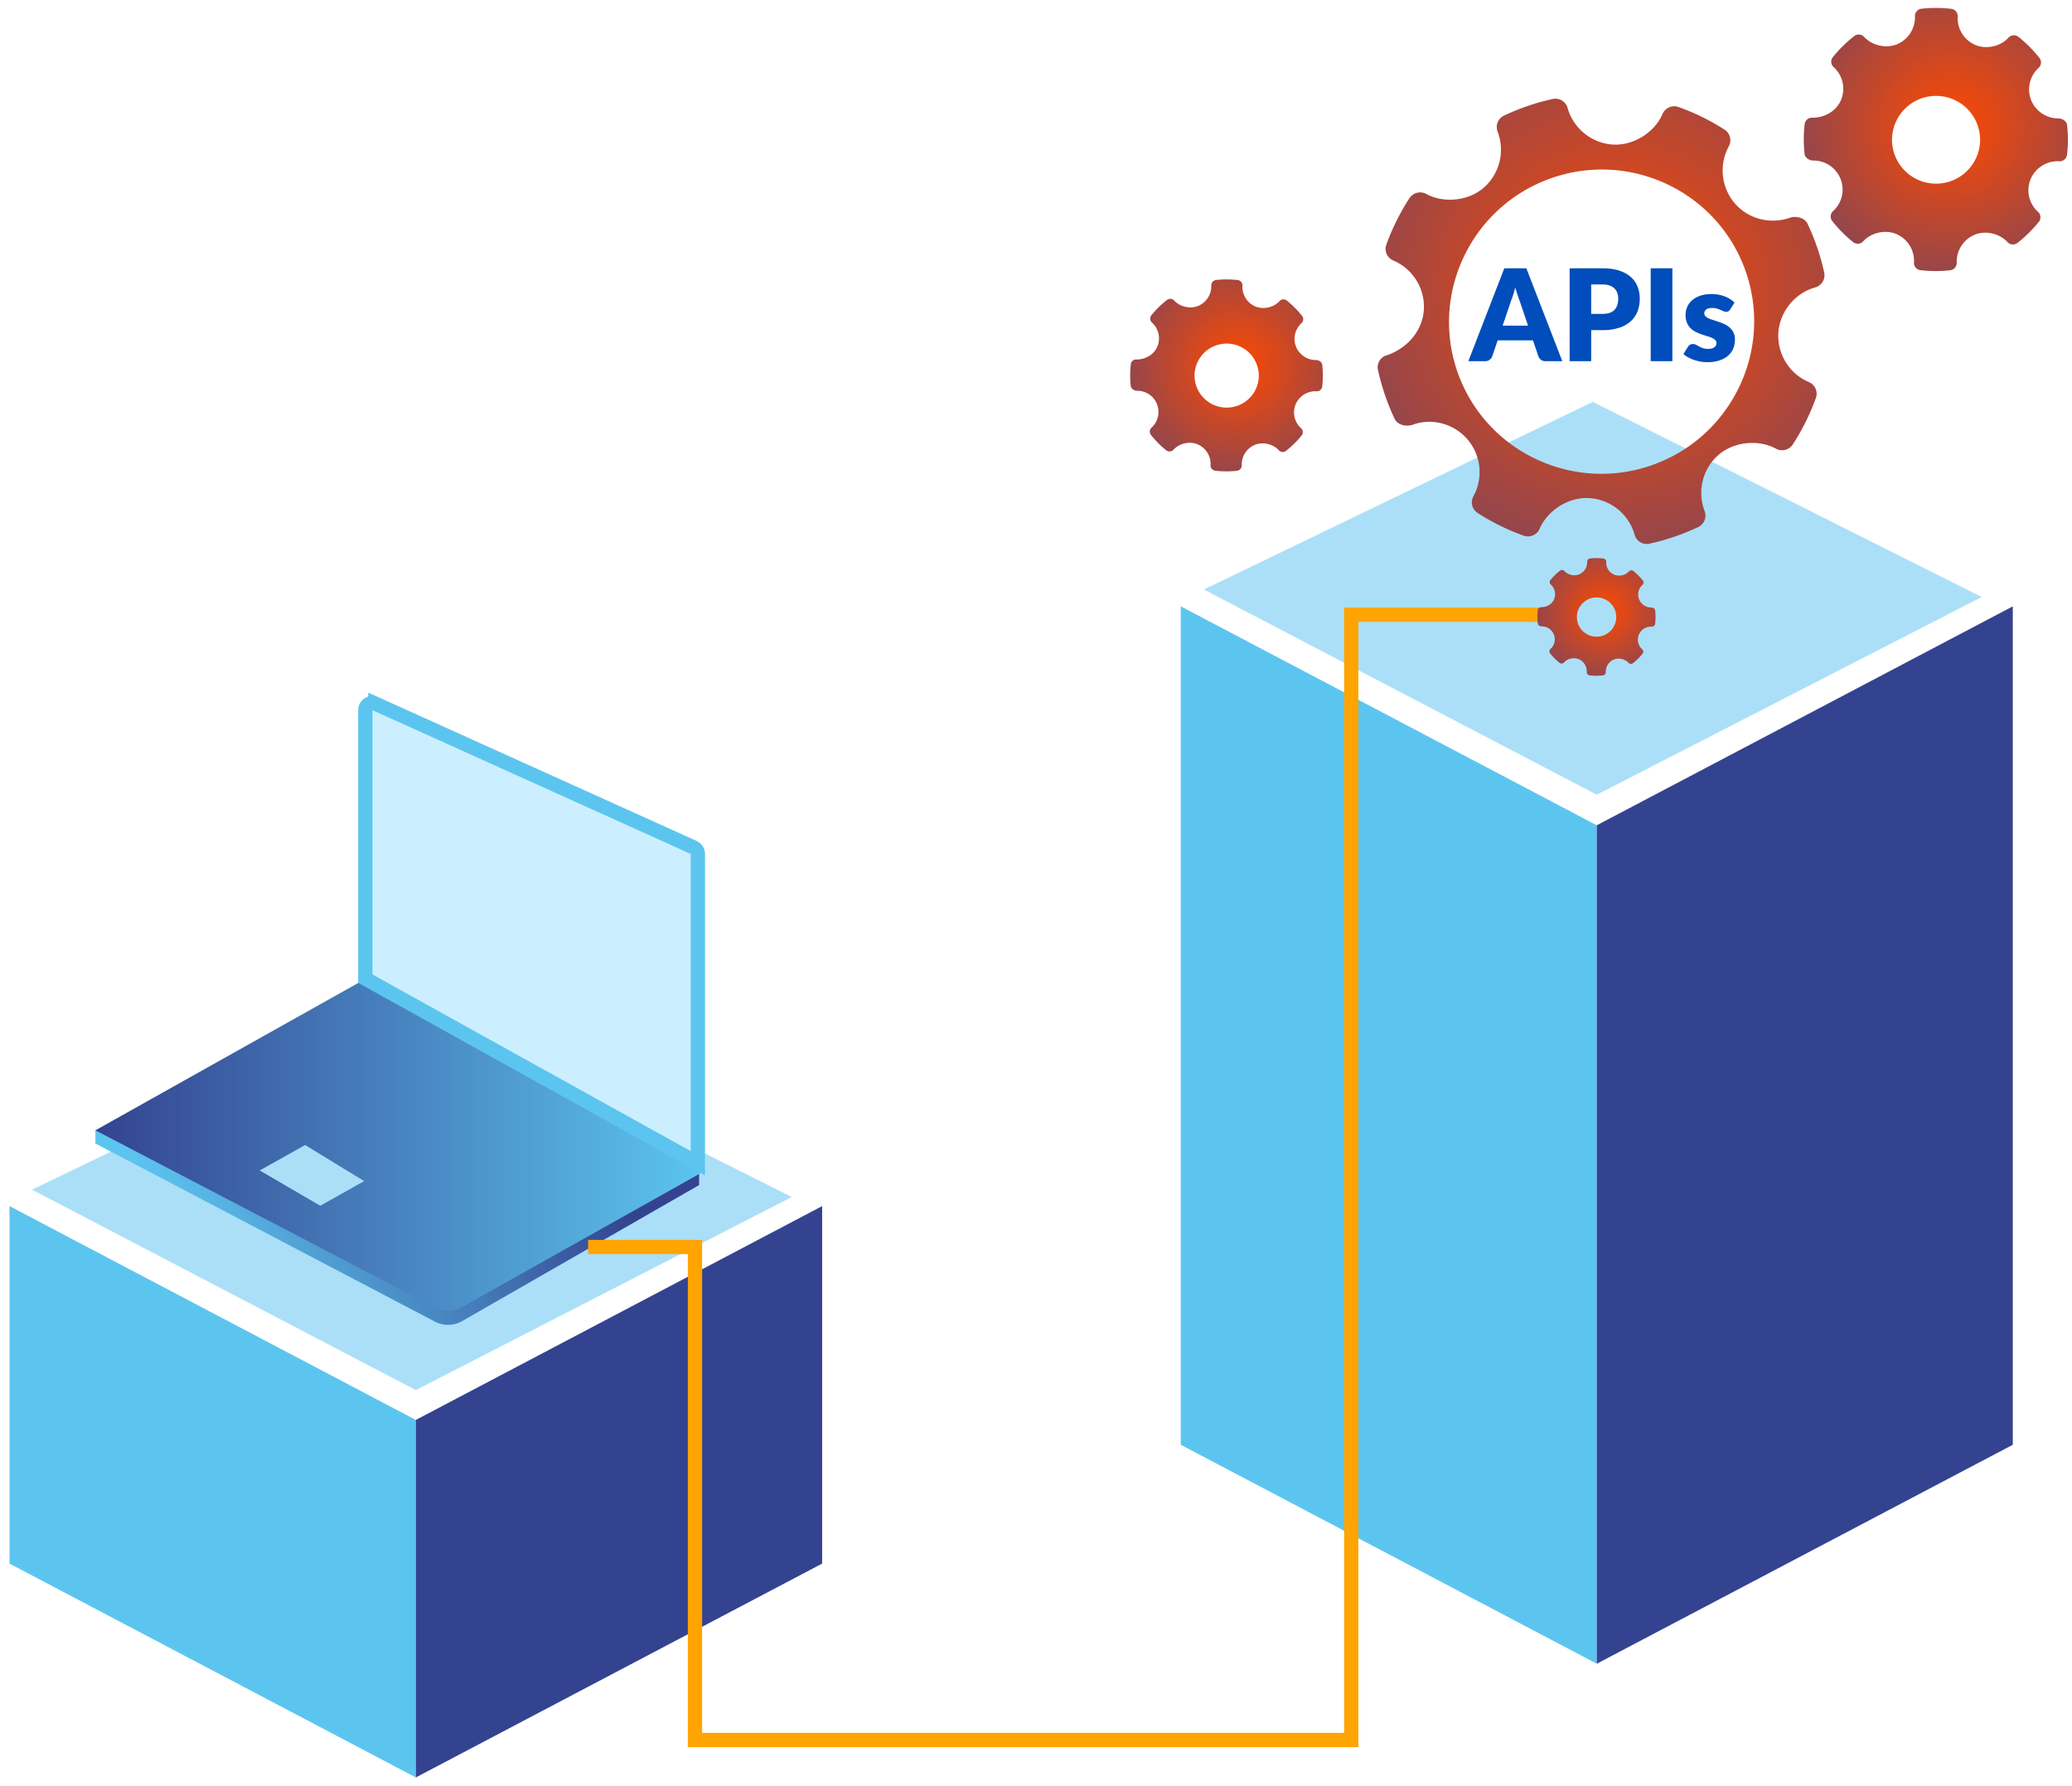 <svg xmlns="http://www.w3.org/2000/svg" width="145" height="125" viewBox="0 0 145 125">
    <defs>
        <linearGradient id="a" x1="9.465%" x2="85.059%" y1="36.146%" y2="22.976%">
            <stop offset="0%" stop-color="#5CC5EF"/>
            <stop offset="100%" stop-color="#344390"/>
        </linearGradient>
        <linearGradient id="b" x1="100%" x2="0%" y1="50%" y2="50%">
            <stop offset="0%" stop-color="#5CC5EF"/>
            <stop offset="100%" stop-color="#344390"/>
        </linearGradient>
        <radialGradient id="c" cx="55.802%" cy="44.75%" r="109.508%" fx="55.802%" fy="44.75%" gradientTransform="matrix(-.765 .64 -.638 -.768 1.27 .434)">
            <stop offset="0%" stop-color="#FF4900"/>
            <stop offset="100%" stop-color="#344390"/>
        </radialGradient>
        <radialGradient id="d" cx="55.802%" cy="44.75%" r="109.508%" fx="55.802%" fy="44.75%" gradientTransform="matrix(-.765 .64 -.638 -.768 1.27 .434)">
            <stop offset="0%" stop-color="#FF4900"/>
            <stop offset="100%" stop-color="#344390"/>
        </radialGradient>
        <radialGradient id="e" cx="55.802%" cy="44.75%" r="109.508%" fx="55.802%" fy="44.75%" gradientTransform="matrix(-.765 .64 -.638 -.768 1.27 .434)">
            <stop offset="0%" stop-color="#FF4900"/>
            <stop offset="100%" stop-color="#344390"/>
        </radialGradient>
        <radialGradient id="f" cx="55.802%" cy="44.75%" r="109.508%" fx="55.802%" fy="44.75%" gradientTransform="matrix(-.765 .64 -.638 -.768 1.27 .434)">
            <stop offset="0%" stop-color="#FF4900"/>
            <stop offset="100%" stop-color="#344390"/>
        </radialGradient>
    </defs>
    <g fill="none" fill-rule="evenodd">
        <path fill="#5CC5EF" d="M.665 84.407L29.1 99.372v25.019L.665 109.425z"/>
        <path fill="#344390" d="M57.534 84.407L29.1 99.372v25.019l28.434-14.966z"/>
        <path fill="#ABDFF8" d="M2.245 83.256L29.1 97.283 55.407 83.77 28.826 70.432z"/>
        <path fill="#5CC5EF" d="M82.63 42.434l29.114 15.322v58.677L82.63 101.11z"/>
        <path fill="#344390" d="M140.857 42.434l-29.113 15.322v58.677l29.113-15.323z"/>
        <path fill="#ABDFF8" d="M84.248 41.255l27.496 14.362 26.934-13.836-27.215-13.656z"/>
        <path fill="url(#a)" d="M0 30.525v.946l23.747 12.461a2 2 0 0 0 1.925-.036l16.576-9.516v-.9L0 30.525z" transform="translate(6.677 48.555)"/>
        <path fill="url(#b)" d="M18.545 20.15L0 30.548l23.76 12.395a2 2 0 0 0 1.904-.029l16.995-9.538-24.114-13.224z" transform="translate(6.677 48.555)"/>
        <path fill="#ABDFF8" d="M21.353 80.132l-3.176 1.78 4.234 2.47 3.073-1.725z"/>
        <path fill="#CCEFFF" stroke="#5CC5EF" d="M25.566 68.49l23.27 12.917V59.761a.5.5 0 0 0-.294-.455l-22.27-10.06a.5.5 0 0 0-.706.456V68.49z"/>
        <path stroke="#FFA400" d="M41.158 87.268h7.477v34.503H94.56v-78.75h13.28"/>
        <g fill="url(#c)" fill-rule="nonzero" transform="rotate(-19 83.63 -267.828)">
            <path d="M31.862 14.154c-.05-.448-.574-.784-1.027-.784-1.465 0-2.765-.857-3.31-2.182a3.537 3.537 0 0 1 .894-3.937.882.882 0 0 0 .097-1.2 15.784 15.784 0 0 0-2.531-2.548.892.892 0 0 0-1.215.098c-.953 1.05-2.664 1.442-3.986.892a3.536 3.536 0 0 1-2.159-3.457.884.884 0 0 0-.784-.93 16.014 16.014 0 0 0-3.595-.01.887.887 0 0 0-.791.912 3.542 3.542 0 0 1-2.189 3.397c-1.306.531-3.005.144-3.956-.898a.894.894 0 0 0-1.206-.1A15.845 15.845 0 0 0 3.52 5.952a.883.883 0 0 0 .095 1.21 3.52 3.52 0 0 1 .894 3.973c-.552 1.308-1.916 2.152-3.478 2.152a.868.868 0 0 0-.923.782A15.891 15.891 0 0 0 .1 17.69c.05.45.59.783 1.048.783 1.392-.035 2.728.823 3.289 2.182a3.531 3.531 0 0 1-.894 3.938.883.883 0 0 0-.097 1.2c.742.942 1.594 1.8 2.528 2.548a.891.891 0 0 0 1.216-.096c.956-1.054 2.667-1.444 3.984-.893a3.53 3.53 0 0 1 2.163 3.456.885.885 0 0 0 .784.93 15.943 15.943 0 0 0 3.595.01.887.887 0 0 0 .791-.913 3.538 3.538 0 0 1 2.187-3.395c1.315-.535 3.007-.143 3.958.897a.895.895 0 0 0 1.206.1 15.882 15.882 0 0 0 2.585-2.546.882.882 0 0 0-.095-1.21 3.52 3.52 0 0 1-.895-3.972c.543-1.291 1.856-2.158 3.269-2.158l.197.005a.889.889 0 0 0 .936-.781c.14-1.197.142-2.415.007-3.62zM16.007 26.598c-5.89 0-10.682-4.774-10.682-10.642 0-5.868 4.791-10.642 10.682-10.642 5.89 0 10.68 4.774 10.68 10.642 0 5.868-4.79 10.642-10.68 10.642z"/>
        </g>
        <g fill="#004DBB">
            <path d="M106.935 22.792l-.602-1.78a7.534 7.534 0 0 1-.142-.4c-.051-.153-.102-.318-.152-.497a7.023 7.023 0 0 1-.286.906l-.597 1.77h1.78zm2.396 2.484h-1.169a.51.51 0 0 1-.317-.091.58.58 0 0 1-.182-.234l-.384-1.133h-2.471l-.384 1.133a.542.542 0 0 1-.176.225.492.492 0 0 1-.315.1h-1.177l2.516-6.5h1.543l2.516 6.5zm2.806-3.31c.392 0 .675-.093.847-.28.173-.188.26-.45.26-.786 0-.148-.023-.284-.068-.406a.826.826 0 0 0-.203-.314.913.913 0 0 0-.343-.203 1.52 1.52 0 0 0-.493-.071h-.785v2.06h.785zm0-3.19c.458 0 .851.055 1.18.164.328.108.599.258.812.448.212.19.37.415.47.674.101.258.152.538.152.838 0 .324-.052.622-.156.892a1.79 1.79 0 0 1-.478.696 2.25 2.25 0 0 1-.814.453 3.732 3.732 0 0 1-1.166.163h-.785v2.172h-1.508v-6.5h2.293zm4.898 6.5h-1.517v-6.5h1.517v6.5zm4.037-3.613a.358.358 0 0 1-.114.12.298.298 0 0 1-.154.036.492.492 0 0 1-.196-.042l-.212-.092a2.309 2.309 0 0 0-.256-.091 1.145 1.145 0 0 0-.326-.042c-.175 0-.31.033-.404.1a.323.323 0 0 0-.14.279c0 .086.03.157.091.214a.84.84 0 0 0 .243.15c.101.042.216.083.344.122.128.039.259.082.392.13.134.047.265.103.393.167.128.064.242.142.343.236a1.055 1.055 0 0 1 .335.823c0 .23-.042.44-.125.634-.083.193-.207.36-.372.5-.165.139-.37.247-.612.325a2.753 2.753 0 0 1-.836.116c-.158 0-.315-.015-.473-.045-.157-.03-.31-.07-.457-.12a2.49 2.49 0 0 1-.408-.18 1.77 1.77 0 0 1-.321-.226l.32-.509a.411.411 0 0 1 .137-.14.396.396 0 0 1 .212-.052c.08 0 .152.018.216.054l.208.116c.074.042.16.08.26.116.1.036.226.053.377.053a.957.957 0 0 0 .273-.033.48.48 0 0 0 .178-.091.365.365 0 0 0 .13-.277.3.3 0 0 0-.094-.228.816.816 0 0 0-.246-.153 2.991 2.991 0 0 0-.345-.12 6.714 6.714 0 0 1-.395-.128 3.171 3.171 0 0 1-.395-.172 1.358 1.358 0 0 1-.346-.254 1.181 1.181 0 0 1-.245-.377 1.392 1.392 0 0 1-.094-.54c0-.196.038-.383.114-.56a1.3 1.3 0 0 1 .341-.466c.152-.134.342-.24.571-.319.23-.078.497-.118.803-.118a2.582 2.582 0 0 1 .924.17c.136.053.261.116.374.19a1.8 1.8 0 0 1 .3.238l-.313.486z"/>
        </g>
        <g fill="url(#d)" fill-rule="nonzero" transform="translate(79.09 19.555)">
            <path d="M13.442 5.971c-.022-.189-.243-.33-.434-.33a1.498 1.498 0 0 1-1.396-.92 1.492 1.492 0 0 1 .377-1.662.372.372 0 0 0 .041-.506 6.659 6.659 0 0 0-1.068-1.075.376.376 0 0 0-.512.041c-.402.444-1.124.608-1.682.376a1.492 1.492 0 0 1-.91-1.458.373.373 0 0 0-.331-.392A6.756 6.756 0 0 0 6.01.04a.374.374 0 0 0-.334.384 1.494 1.494 0 0 1-.923 1.433c-.551.225-1.268.061-1.67-.378a.377.377 0 0 0-.508-.043 6.685 6.685 0 0 0-1.09 1.074.373.373 0 0 0 .04.51c.469.424.62 1.098.377 1.677-.233.552-.809.908-1.467.908a.366.366 0 0 0-.39.33 6.704 6.704 0 0 0-.003 1.527c.022.19.25.33.442.33a1.479 1.479 0 0 1 1.388.921 1.49 1.49 0 0 1-.377 1.661.372.372 0 0 0-.041.506c.313.398.672.76 1.066 1.075.155.124.38.107.513-.04.404-.445 1.126-.61 1.681-.377.582.243.948.829.912 1.458a.373.373 0 0 0 .331.392 6.726 6.726 0 0 0 1.517.004.374.374 0 0 0 .334-.384 1.493 1.493 0 0 1 .922-1.433c.555-.226 1.269-.06 1.67.379a.378.378 0 0 0 .509.042 6.7 6.7 0 0 0 1.09-1.074.372.372 0 0 0-.04-.51 1.485 1.485 0 0 1-.377-1.676 1.51 1.51 0 0 1 1.379-.911l.083.002a.375.375 0 0 0 .395-.33c.06-.504.06-1.018.003-1.527zm-6.69 3a2.247 2.247 0 0 1-2.248-2.24 2.247 2.247 0 0 1 2.249-2.24 2.247 2.247 0 0 1 2.249 2.24 2.247 2.247 0 0 1-2.25 2.24z"/>
        </g>
        <g fill="url(#e)" fill-rule="nonzero" transform="translate(126.23 .555)">
            <path d="M18.425 8.185c-.03-.259-.332-.453-.594-.453a2.053 2.053 0 0 1-1.914-1.262 2.046 2.046 0 0 1 .517-2.277.51.51 0 0 0 .056-.694 9.128 9.128 0 0 0-1.464-1.473.516.516 0 0 0-.702.056c-.55.608-1.54.834-2.305.516A2.045 2.045 0 0 1 10.771.6a.511.511 0 0 0-.454-.538A9.26 9.26 0 0 0 8.238.056a.513.513 0 0 0-.458.527 2.048 2.048 0 0 1-1.265 1.964c-.755.308-1.738.084-2.288-.519a.517.517 0 0 0-.697-.058 9.163 9.163 0 0 0-1.495 1.472.51.51 0 0 0 .055.7c.643.58.85 1.504.517 2.298-.32.756-1.108 1.244-2.011 1.244a.502.502 0 0 0-.534.452 9.19 9.19 0 0 0-.004 2.094c.03.26.341.453.606.453.805-.02 1.577.476 1.902 1.262.323.784.115 1.7-.517 2.276a.51.51 0 0 0-.056.694 9.16 9.16 0 0 0 1.462 1.474c.211.17.52.146.703-.056.553-.609 1.542-.834 2.304-.516a2.041 2.041 0 0 1 1.25 1.998.512.512 0 0 0 .454.538 9.22 9.22 0 0 0 2.079.006.513.513 0 0 0 .457-.528 2.046 2.046 0 0 1 1.265-1.963c.76-.31 1.739-.083 2.289.519a.518.518 0 0 0 .697.058 9.184 9.184 0 0 0 1.495-1.473.51.51 0 0 0-.055-.7 2.035 2.035 0 0 1-.518-2.296 2.07 2.07 0 0 1 1.89-1.249l.115.003a.514.514 0 0 0 .541-.451 9.182 9.182 0 0 0 .004-2.094zm-9.169 4.113a3.08 3.08 0 0 1-3.082-3.071 3.08 3.08 0 0 1 3.082-3.071 3.08 3.08 0 0 1 3.083 3.07 3.08 3.08 0 0 1-3.083 3.072z"/>
        </g>
        <g fill="url(#f)" fill-rule="nonzero" transform="translate(107.59 39.058)">
            <path d="M8.239 3.66c-.013-.116-.149-.203-.266-.203a.918.918 0 0 1-.855-.564.915.915 0 0 1 .23-1.018c.09-.08.1-.216.026-.31a4.082 4.082 0 0 0-.655-.66.23.23 0 0 0-.314.026.955.955 0 0 1-1.03.23.914.914 0 0 1-.559-.893.229.229 0 0 0-.203-.24 4.141 4.141 0 0 0-.93-.003.23.23 0 0 0-.204.236.916.916 0 0 1-.566.878A.958.958 0 0 1 1.89.907.231.231 0 0 0 1.578.88a4.097 4.097 0 0 0-.668.658.228.228 0 0 0 .025.313.91.91 0 0 1 .23 1.028c-.142.338-.495.556-.899.556a.224.224 0 0 0-.238.202 4.11 4.11 0 0 0-.002.937c.013.116.153.202.27.202.36-.01.706.213.851.564.145.351.052.76-.23 1.018a.228.228 0 0 0-.026.31c.192.244.412.466.654.66a.23.23 0 0 0 .314-.025.953.953 0 0 1 1.03-.231.913.913 0 0 1 .56.893.229.229 0 0 0 .202.24 4.123 4.123 0 0 0 .93.003.23.23 0 0 0 .205-.235.915.915 0 0 1 .565-.878.956.956 0 0 1 1.024.232c.081.088.216.099.311.026.248-.194.473-.415.669-.659a.228.228 0 0 0-.025-.313.91.91 0 0 1-.231-1.027.925.925 0 0 1 .845-.558l.051.001a.23.23 0 0 0 .242-.202c.037-.31.037-.624.002-.936zm-4.1 1.84c-.76 0-1.378-.617-1.378-1.374 0-.757.618-1.373 1.378-1.373.76 0 1.378.616 1.378 1.373S4.9 5.499 4.14 5.499z"/>
        </g>
    </g>
</svg>
